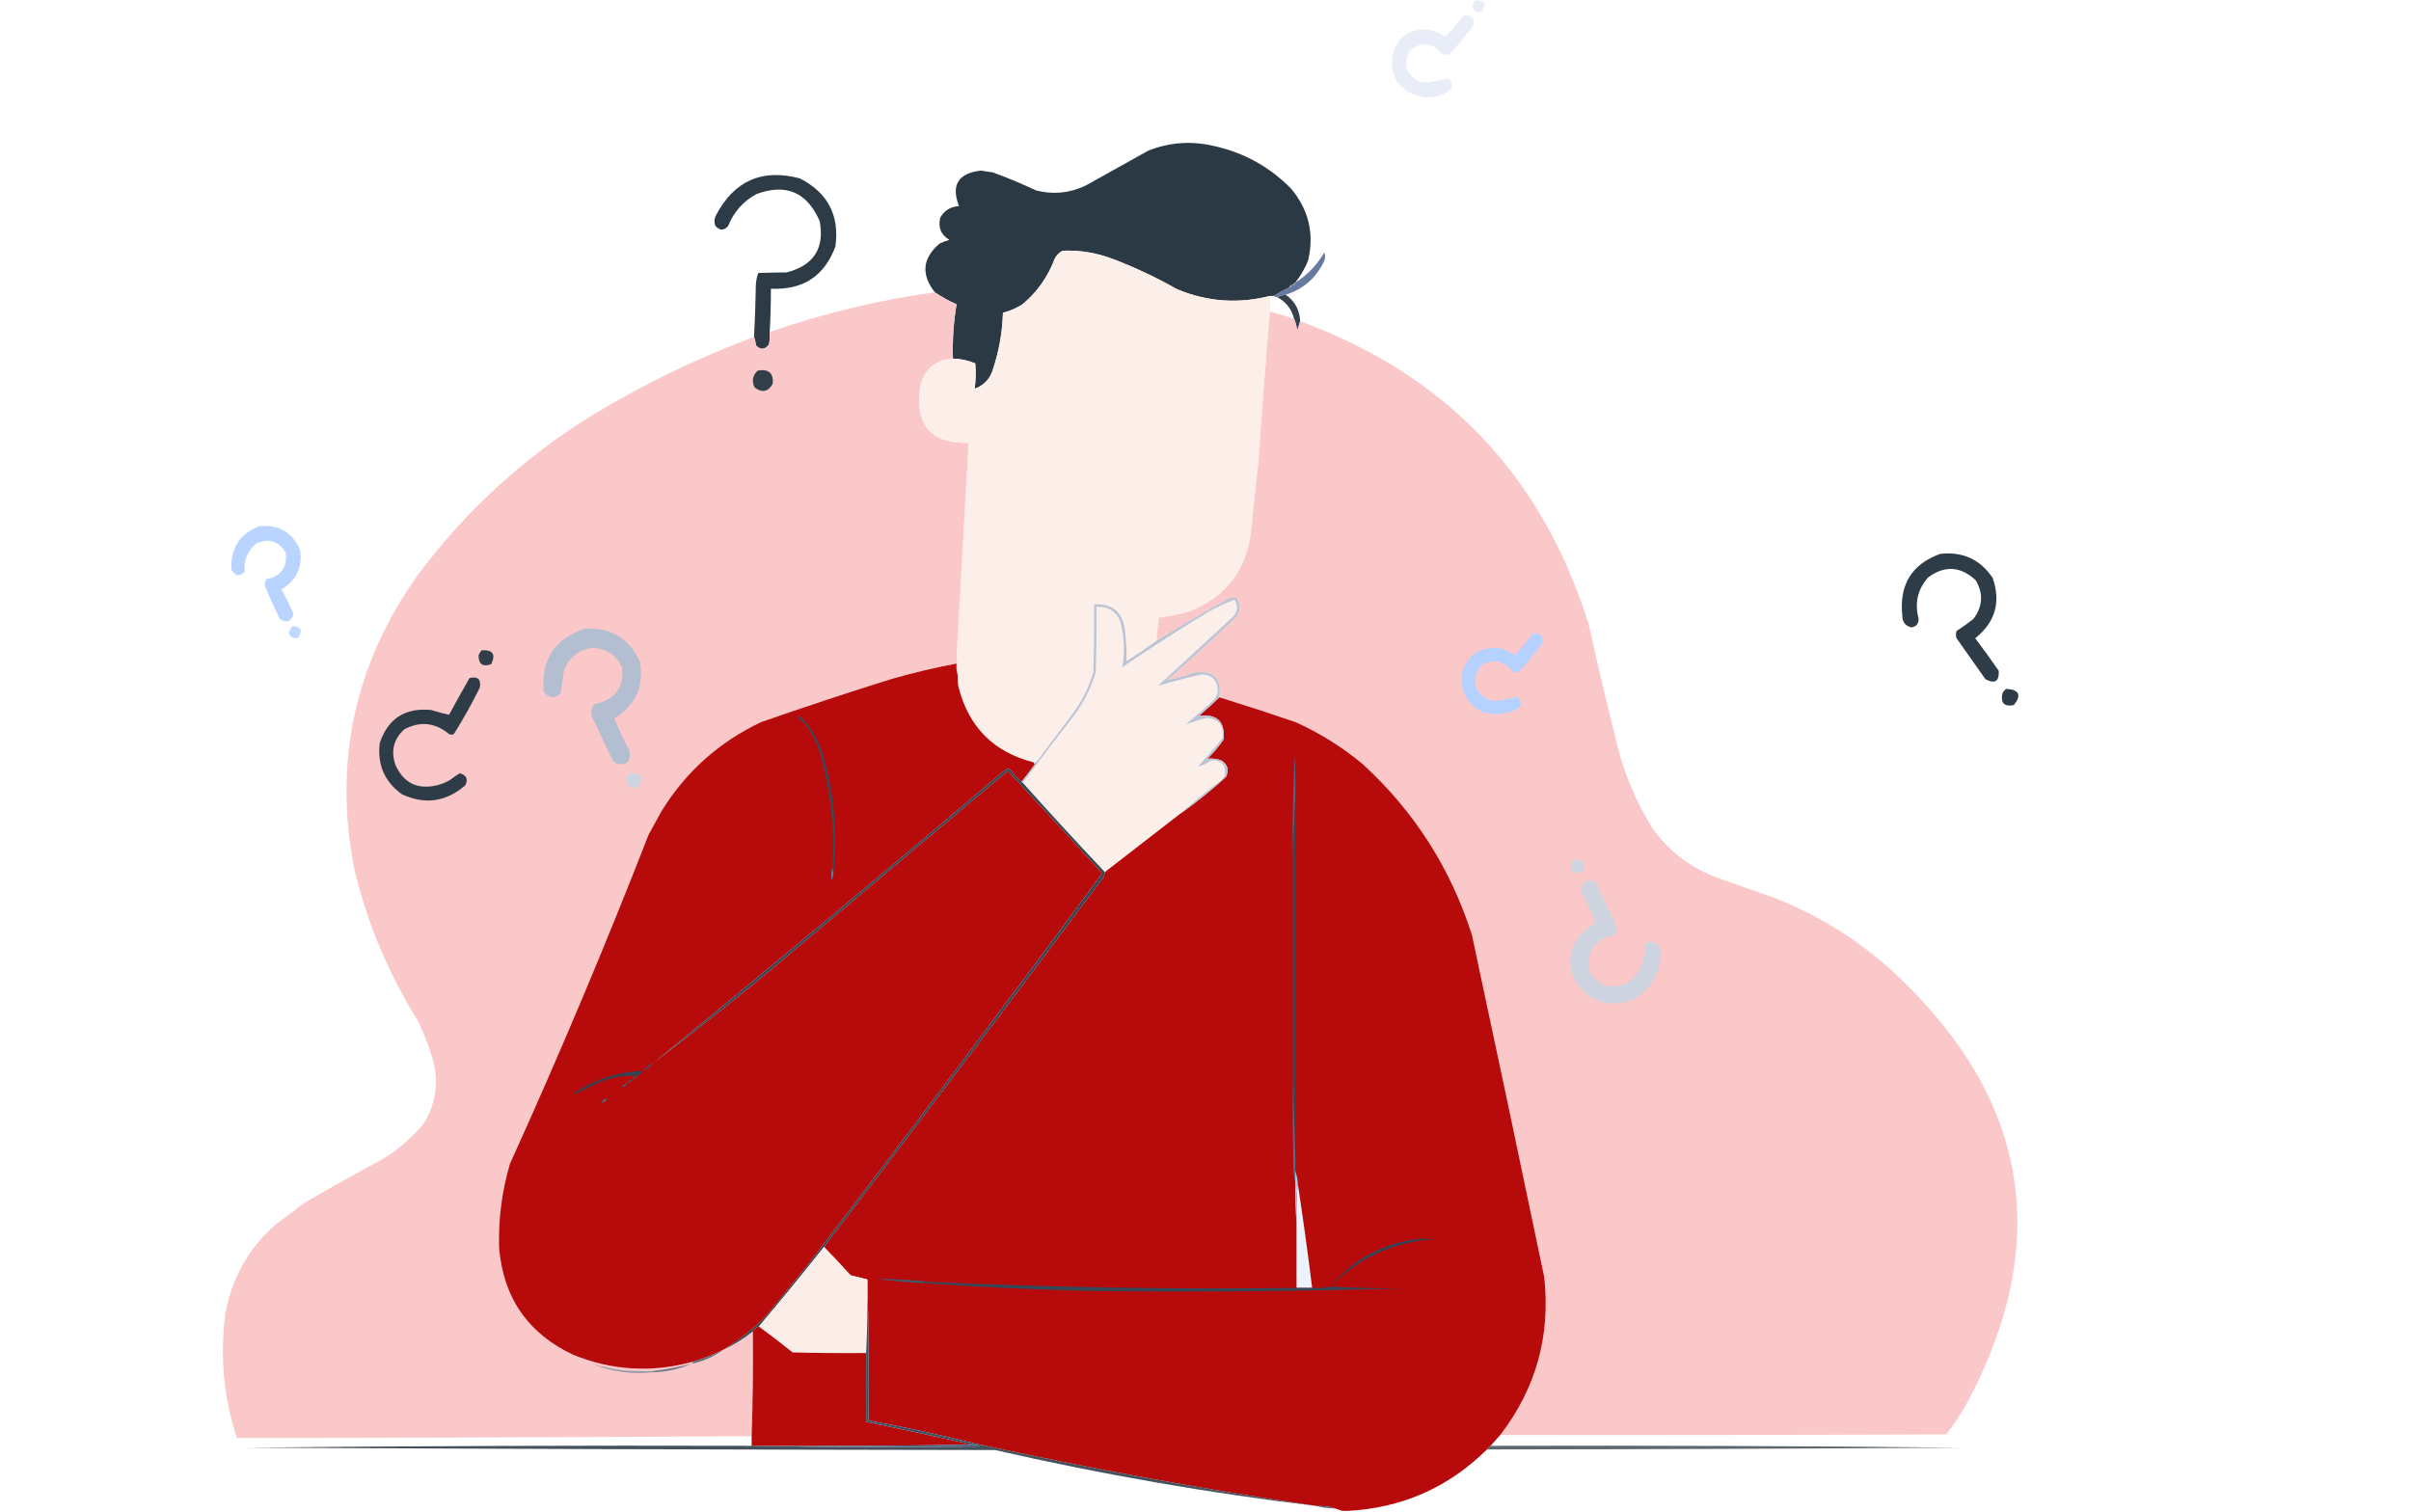 <?xml version="1.0" encoding="UTF-8"?>
<!DOCTYPE svg>
<svg xmlns="http://www.w3.org/2000/svg" version="1.1" width="2000px" height="1254px" style="shape-rendering:geometricPrecision; text-rendering:geometricPrecision; image-rendering:optimizeQuality; fill-rule:evenodd; clip-rule:evenodd" xmlns:xlink="http://www.w3.org/1999/xlink">
<g><path style="opacity:0.971" fill="#e7ecf8" d="M 1223.5,0.5 C 1231.22,-0.13 1233.22,2.87 1229.5,9.5C 1225.3,10.9 1222.64,9.4 1221.5,5C 1222.04,3.415 1222.71,1.915 1223.5,0.5 Z"/></g>
<g><path style="opacity:0.976" fill="#e7ecf8" d="M 1214.5,12.5 C 1220.82,12.32 1223.32,15.32 1222,21.5C 1215.86,29.61 1209.36,37.443 1202.5,45C 1200.5,45.667 1198.5,45.667 1196.5,45C 1187.96,34.949 1178.8,34.115 1169,42.5C 1163.69,54.255 1166.86,62.755 1178.5,68C 1180.5,68.167 1182.5,68.333 1184.5,68.5C 1189.96,67.582 1195.3,66.415 1200.5,65C 1204.21,66.691 1205.38,69.525 1204,73.5C 1196.31,79.965 1187.47,82.131 1177.5,80C 1160.65,75.129 1153.15,63.962 1155,46.5C 1159.09,30.035 1169.59,22.868 1186.5,25C 1190.97,26.149 1195.13,27.983 1199,30.5C 1204.43,24.575 1209.6,18.575 1214.5,12.5 Z"/></g>
<g><path style="opacity:0.999" fill="#2b3944" d="M 1074.5,234.5 C 1073.83,234.5 1073.5,234.833 1073.5,235.5C 1072.83,235.5 1072.5,235.833 1072.5,236.5C 1072.17,236.5 1071.83,236.5 1071.5,236.5C 1070.83,236.5 1070.5,236.833 1070.5,237.5C 1069.83,237.5 1069.5,237.833 1069.5,238.5C 1064.97,240.595 1060.64,242.928 1056.5,245.5C 1055.5,245.5 1054.5,245.5 1053.5,245.5C 1027.25,252.235 1001.58,250.401 976.5,240C 959.468,230.318 941.802,221.984 923.5,215C 909.946,209.775 895.946,207.442 881.5,208C 878.667,209.5 876.5,211.667 875,214.5C 869.26,229.887 860.094,242.72 847.5,253C 842.596,255.871 837.429,258.038 832,259.5C 831.478,276.303 828.478,292.636 823,308.5C 820.223,315.446 815.39,320.113 808.5,322.5C 809.457,315.523 809.623,308.523 809,301.5C 803.125,299.015 796.958,297.682 790.5,297.5C 789.991,282.373 790.991,267.373 793.5,252.5C 787.132,249.654 781.132,246.32 775.5,242.5C 763.842,227.625 765.175,214.125 779.5,202C 782.089,200.803 784.756,199.803 787.5,199C 780.46,194.745 777.96,188.578 780,180.5C 783.39,174.577 788.557,171.41 795.5,171C 788.727,153.414 794.893,143.581 814,141.5C 817.151,142.093 820.318,142.593 823.5,143C 835.719,147.442 847.719,152.442 859.5,158C 873.598,161.598 887.265,160.265 900.5,154C 917.833,144.333 935.167,134.667 952.5,125C 970.074,118.075 988.074,116.741 1006.5,121C 1031.63,126.477 1053.13,138.31 1071,156.5C 1085.75,174.159 1090.42,194.159 1085,216.5C 1082.26,222.988 1078.76,228.988 1074.5,234.5 Z"/></g>
<g><path style="opacity:0.985" fill="#2b3944" d="M 638.5,275.5 C 638.665,278.85 638.498,282.183 638,285.5C 634.74,290.285 631.073,290.619 627,286.5C 626.814,283.964 626.314,281.631 625.5,279.5C 626.264,265.191 626.764,250.858 627,236.5C 627.18,233.044 627.847,229.711 629,226.5C 636.753,226.201 644.586,226.035 652.5,226C 674.946,220.25 684.112,206.084 680,183.5C 669.515,159.454 652.015,151.954 627.5,161C 616.496,167.005 608.663,175.838 604,187.5C 600.545,191.413 597.045,191.413 593.5,187.5C 592.269,184.462 592.436,181.462 594,178.5C 609.101,149.865 632.268,139.698 663.5,148C 686.674,159.848 696.507,178.681 693,204.5C 683.866,229.088 666.032,240.754 639.5,239.5C 639.499,251.512 639.166,263.512 638.5,275.5 Z"/></g>
<g><path style="opacity:1" fill="#fceee8" d="M 1053.5,245.5 C 1053.5,249.833 1053.5,254.167 1053.5,258.5C 1049.92,299.648 1046.75,340.981 1044,382.5C 1041.8,401.477 1039.8,420.477 1038,439.5C 1034.62,472.092 1017.79,494.592 987.5,507C 978.962,509.571 970.295,511.405 961.5,512.5C 960.448,518.796 959.781,525.13 959.5,531.5C 951.406,537.391 943.072,543.058 934.5,548.5C 934.719,539.644 934.219,530.644 933,521.5C 930.647,507.067 922.147,500.4 907.5,501.5C 907.667,520.17 907.5,538.836 907,557.5C 903.536,569.428 898.202,580.428 891,590.5C 881,603.833 871,617.167 861,630.5C 860.184,631.823 859.017,632.489 857.5,632.5C 824.205,624.038 803.372,603.038 795,569.5C 794.502,566.518 794.335,563.518 794.5,560.5C 794.498,554.982 794.165,549.482 793.5,544C 796.889,485.163 800.222,426.33 803.5,367.5C 772.653,368.152 759.153,353.152 763,322.5C 765.759,306.9 774.926,298.566 790.5,297.5C 796.958,297.682 803.125,299.015 809,301.5C 809.623,308.523 809.457,315.523 808.5,322.5C 815.39,320.113 820.223,315.446 823,308.5C 828.478,292.636 831.478,276.303 832,259.5C 837.429,258.038 842.596,255.871 847.5,253C 860.094,242.72 869.26,229.887 875,214.5C 876.5,211.667 878.667,209.5 881.5,208C 895.946,207.442 909.946,209.775 923.5,215C 941.802,221.984 959.468,230.318 976.5,240C 1001.58,250.401 1027.25,252.235 1053.5,245.5 Z"/></g>
<g><path style="opacity:0.87" fill="#4e6792" d="M 1066.5,244.5 C 1063.99,244.927 1061.66,245.593 1059.5,246.5C 1058.39,246.443 1057.39,246.11 1056.5,245.5C 1060.64,242.928 1064.97,240.595 1069.5,238.5C 1070.17,238.5 1070.5,238.167 1070.5,237.5C 1071.17,237.5 1071.5,237.167 1071.5,236.5C 1071.83,236.5 1072.17,236.5 1072.5,236.5C 1073.17,236.5 1073.5,236.167 1073.5,235.5C 1074.17,235.5 1074.5,235.167 1074.5,234.5C 1084.5,228.161 1092.5,219.828 1098.5,209.5C 1099.6,212.19 1099.44,214.857 1098,217.5C 1091.31,231.028 1080.81,240.028 1066.5,244.5 Z"/></g>
<g><path style="opacity:0.998" fill="#fac8c8" d="M 775.5,242.5 C 781.132,246.32 787.132,249.654 793.5,252.5C 790.991,267.373 789.991,282.373 790.5,297.5C 774.926,298.566 765.759,306.9 763,322.5C 759.153,353.152 772.653,368.152 803.5,367.5C 800.222,426.33 796.889,485.163 793.5,544C 794.165,549.482 794.498,554.982 794.5,560.5C 793.521,557.375 793.187,554.042 793.5,550.5C 775.663,553.876 757.996,558.042 740.5,563C 703.979,574.396 667.646,586.396 631.5,599C 596.745,615.425 569.245,639.925 549,672.5C 545.333,679.167 541.667,685.833 538,692.5C 502.149,784.537 463.815,875.537 423,965.5C 416.273,988.382 413.273,1011.72 414,1035.5C 417.587,1076.87 438.087,1106.37 475.5,1124C 508.161,1137.22 541.495,1139.06 575.5,1129.5C 574.833,1130.17 574.167,1130.83 573.5,1131.5C 583.414,1129.37 592.414,1125.37 600.5,1119.5C 609.145,1115.51 617.145,1110.51 624.5,1104.5C 624.831,1133.67 624.498,1162.67 623.5,1191.5C 481.167,1192.36 338.833,1192.86 196.5,1193C 185.46,1159.23 182.293,1124.73 187,1089.5C 192.386,1060.14 206.219,1035.64 228.5,1016C 236.5,1010 244.5,1004 252.5,998C 271.244,986.933 290.244,976.266 309.5,966C 326.034,957.47 340.201,945.97 352,931.5C 362.304,913.816 364.304,895.15 358,875.5C 354.921,865.929 351.255,856.596 347,847.5C 322.524,808.418 304.858,766.418 294,721.5C 276.443,632.076 294.11,550.41 347,476.5C 386.624,423.536 434.457,379.703 490.5,345C 533.449,318.858 578.449,297.025 625.5,279.5C 626.314,281.631 626.814,283.964 627,286.5C 631.073,290.619 634.74,290.285 638,285.5C 638.498,282.183 638.665,278.85 638.5,275.5C 683.046,259.947 728.713,248.947 775.5,242.5 Z"/></g>
<g><path style="opacity:0.958" fill="#2c3a45" d="M 1066.5,244.5 C 1074.14,249.771 1078.14,257.105 1078.5,266.5C 1077.78,269.083 1076.94,271.749 1076,274.5C 1075.7,270.996 1074.86,267.662 1073.5,264.5C 1071.44,256.446 1066.78,250.446 1059.5,246.5C 1061.66,245.593 1063.99,244.927 1066.5,244.5 Z"/></g>
<g><path style="opacity:0.998" fill="#fac8c8" d="M 1053.5,258.5 C 1060.23,260.297 1066.89,262.297 1073.5,264.5C 1074.86,267.662 1075.7,270.996 1076,274.5C 1076.94,271.749 1077.78,269.083 1078.5,266.5C 1199.86,311.029 1279.7,395.029 1318,518.5C 1326.03,554.986 1334.7,591.319 1344,627.5C 1350.31,648.777 1359.31,668.777 1371,687.5C 1384,705.581 1400.83,718.747 1421.5,727C 1437.42,732.864 1453.42,738.53 1469.5,744C 1509.43,759.285 1544.76,781.619 1575.5,811C 1683.29,913.914 1702.12,1031.41 1632,1163.5C 1626.79,1172.76 1620.95,1181.6 1614.5,1190C 1491.17,1190.5 1367.83,1190.67 1244.5,1190.5C 1274.18,1151.93 1286.35,1108.26 1281,1059.5C 1261.26,964.778 1241.26,870.111 1221,775.5C 1203.27,720.163 1173.1,672.996 1130.5,634C 1113.52,619.831 1094.85,608.164 1074.5,599C 1053.57,591.858 1032.57,585.025 1011.5,578.5C 1013.66,562.49 1006.66,555.656 990.5,558C 983.308,560.847 975.975,562.847 968.5,564C 987.633,547.202 1006.47,530.036 1025,512.5C 1029.23,506.961 1029.39,501.461 1025.5,496C 1023.09,495.516 1020.75,495.85 1018.5,497C 998.41,507.957 978.743,519.457 959.5,531.5C 959.781,525.13 960.448,518.796 961.5,512.5C 970.295,511.405 978.962,509.571 987.5,507C 1017.79,494.592 1034.62,472.092 1038,439.5C 1039.8,420.477 1041.8,401.477 1044,382.5C 1046.75,340.981 1049.92,299.648 1053.5,258.5 Z"/></g>
<g><path style="opacity:1" fill="#313f4a" d="M 628.5,307.5 C 637.658,305.835 641.825,309.501 641,318.5C 637.086,325.096 632.086,326.096 626,321.5C 623.418,316.12 624.251,311.453 628.5,307.5 Z"/></g>
<g><path style="opacity:0.917" fill="#b2d0ff" d="M 215.5,436.5 C 231.622,435.164 242.789,441.83 249,456.5C 250.942,470.782 245.775,481.615 233.5,489C 237.234,495.634 240.567,502.467 243.5,509.5C 241.457,515.775 237.624,517.109 232,513.5C 227.547,504.264 223.381,494.931 219.5,485.5C 219.577,483.701 220.077,482.034 221,480.5C 233.21,478.057 238.544,470.723 237,458.5C 231.038,448.735 222.872,446.235 212.5,451C 205.236,457.117 202.069,464.95 203,474.5C 198.54,478.687 194.873,478.02 192,472.5C 191.09,454.624 198.924,442.624 215.5,436.5 Z"/></g>
<g><path style="opacity:0.982" fill="#2a3943" d="M 1609.5,459.5 C 1628.17,457.422 1642.67,464.089 1653,479.5C 1659.97,499.637 1655.13,516.304 1638.5,529.5C 1645.19,538.36 1651.69,547.36 1658,556.5C 1658.52,565.308 1654.85,567.642 1647,563.5C 1639,552.167 1631,540.833 1623,529.5C 1622.33,527.5 1622.33,525.5 1623,523.5C 1627.84,520.412 1632.51,517.079 1637,513.5C 1644.74,503.238 1645.41,492.571 1639,481.5C 1626.47,469.713 1613.3,468.879 1599.5,479C 1590.79,488.808 1588.12,500.142 1591.5,513C 1591.75,517.346 1589.75,519.846 1585.5,520.5C 1580.43,519.214 1577.93,515.881 1578,510.5C 1575.38,485.021 1585.88,468.021 1609.5,459.5 Z"/></g>
<g><path style="opacity:1" fill="#fceee8" d="M 978.5,675.5 C 957.833,691.5 937.167,707.5 916.5,723.5C 893.493,699.159 870.827,674.493 848.5,649.5C 862.403,630.722 876.57,612.055 891,593.5C 899.114,582.605 905.114,570.605 909,557.5C 909.5,539.503 909.667,521.503 909.5,503.5C 918.497,502.911 924.997,506.578 929,514.5C 932.566,527.409 933.233,540.409 931,553.5C 954.742,537.376 978.909,521.876 1003.5,507C 1010.18,503.409 1017.01,500.243 1024,497.5C 1027.22,502.251 1026.89,506.918 1023,511.5C 1002.26,530.783 981.428,549.95 960.5,569C 972.487,565.454 984.654,562.287 997,559.5C 1006.32,560.158 1010.66,565.158 1010,574.5C 1009.53,576.246 1008.86,577.913 1008,579.5C 1000.13,587.039 991.963,594.206 983.5,601C 989.315,598.898 995.315,597.064 1001.5,595.5C 1011.5,596.82 1015.67,602.487 1014,612.5C 1007.54,620.629 1000.71,628.463 993.5,636C 997.441,635.201 1001.11,633.534 1004.5,631C 1013.49,630.328 1017.33,634.494 1016,643.5C 1015.04,644.579 1014.21,645.745 1013.5,647C 1001.35,655.986 989.688,665.486 978.5,675.5 Z"/></g>
<g><path style="opacity:0.832" fill="#b2d0ff" d="M 242.5,519.5 C 249.632,519.789 251.298,522.956 247.5,529C 243.515,530.334 240.848,529.001 239.5,525C 240.223,522.982 241.223,521.148 242.5,519.5 Z"/></g>
<g><path style="opacity:1" fill="#b4bed1" d="M 485.5,521.5 C 507.158,520.567 522.325,529.9 531,549.5C 534.268,569.799 527.101,585.299 509.5,596C 513.257,605.015 517.424,613.848 522,622.5C 523.82,630.669 520.653,634.502 512.5,634C 510.714,633.215 509.214,632.049 508,630.5C 502.333,618.5 496.667,606.5 491,594.5C 489.773,590.409 490.606,586.909 493.5,584C 510.218,580.617 517.718,570.451 516,553.5C 511.005,543.158 502.672,537.824 491,537.5C 479.976,539.182 472.309,545.182 468,555.5C 467,562.167 466,568.833 465,575.5C 459.471,580.044 454.804,579.377 451,573.5C 448.831,546.875 460.331,529.541 485.5,521.5 Z"/></g>
<g><path style="opacity:1" fill="#b4d1ff" d="M 1271.5,525.5 C 1278.16,524.997 1280.66,527.997 1279,534.5C 1272.83,542 1266.67,549.5 1260.5,557C 1258.5,557.667 1256.5,557.667 1254.5,557C 1247.18,548.004 1238.51,546.338 1228.5,552C 1220.03,564.346 1222.36,574.013 1235.5,581C 1237.67,581.167 1239.83,581.333 1242,581.5C 1247.66,580.73 1253.16,579.564 1258.5,578C 1261.29,580.167 1262.12,583.001 1261,586.5C 1251.58,592.547 1241.42,594.047 1230.5,591C 1216.55,584.169 1210.71,573.003 1213,557.5C 1218.2,542.48 1228.7,535.98 1244.5,538C 1248.88,539.023 1252.88,540.856 1256.5,543.5C 1261.97,537.878 1266.97,531.878 1271.5,525.5 Z"/></g>
<g><path style="opacity:1" fill="#313e49" d="M 399.5,539.5 C 408.745,538.899 411.411,542.732 407.5,551C 400.388,553.554 396.888,551.054 397,543.5C 397.662,542.016 398.496,540.683 399.5,539.5 Z"/></g>
<g><path style="opacity:1" fill="#B70A0A" d="M 794.5,560.5 C 794.335,563.518 794.502,566.518 795,569.5C 803.372,603.038 824.205,624.038 857.5,632.5C 857.611,633.117 857.944,633.617 858.5,634C 854.934,638.991 851.268,643.825 847.5,648.5C 843.668,645.501 840.335,642.001 837.5,638C 836.092,637.685 834.759,638.018 833.5,639C 737.186,720.828 640.186,801.661 542.5,881.5C 574.227,857.285 605.561,832.452 636.5,807C 703,751.167 769.5,695.333 836,639.5C 862.351,667.683 888.517,696.016 914.5,724.5C 833.973,833.55 752.473,941.883 670,1049.5C 658.333,1063.83 646.667,1078.17 635,1092.5C 624.46,1102.89 612.96,1111.89 600.5,1119.5C 592.428,1123.63 584.095,1126.97 575.5,1129.5C 541.495,1139.06 508.161,1137.22 475.5,1124C 438.087,1106.37 417.587,1076.87 414,1035.5C 413.273,1011.72 416.273,988.382 423,965.5C 463.815,875.537 502.149,784.537 538,692.5C 541.667,685.833 545.333,679.167 549,672.5C 569.245,639.925 596.745,615.425 631.5,599C 667.646,586.396 703.979,574.396 740.5,563C 757.996,558.042 775.663,553.876 793.5,550.5C 793.187,554.042 793.521,557.375 794.5,560.5 Z"/></g>
<g><path style="opacity:1" fill="#2e3c47" d="M 389.5,562.5 C 396.442,560.943 399.275,563.61 398,570.5C 391.467,583.737 384.3,596.57 376.5,609C 375.167,609.667 373.833,609.667 372.5,609C 361.005,599.46 348.672,598.126 335.5,605C 326.547,613.073 324.047,622.907 328,634.5C 334.74,649.62 346.24,655.286 362.5,651.5C 366.389,650.556 370.056,649.056 373.5,647C 376.032,644.906 378.699,643.073 381.5,641.5C 387.003,643.14 388.503,646.473 386,651.5C 370.084,665.285 352.584,667.785 333.5,659C 319.035,648.649 312.868,634.482 315,616.5C 321.823,596.162 335.99,586.996 357.5,589C 362.541,590.576 367.541,591.909 372.5,593C 378.038,582.757 383.704,572.591 389.5,562.5 Z"/></g>
<g><path style="opacity:0.976" fill="#2a3843" d="M 1664.5,571.5 C 1675.1,572.254 1677.1,576.754 1670.5,585C 1662.67,586.5 1659.5,583.333 1661,575.5C 1661.69,573.65 1662.86,572.316 1664.5,571.5 Z"/></g>
<g><path style="opacity:1" fill="#B70A0A" d="M 1011.5,578.5 C 1032.57,585.025 1053.57,591.858 1074.5,599C 1094.85,608.164 1113.52,619.831 1130.5,634C 1173.1,672.996 1203.27,720.163 1221,775.5C 1241.26,870.111 1261.26,964.778 1281,1059.5C 1286.35,1108.26 1274.18,1151.93 1244.5,1190.5C 1241.86,1193.47 1239.2,1196.47 1236.5,1199.5C 1235.17,1200.17 1234.17,1201.17 1233.5,1202.5C 1201.38,1234.22 1162.71,1251.22 1117.5,1253.5C 1116.17,1253.5 1114.83,1253.5 1113.5,1253.5C 1111.5,1252.83 1109.5,1252.17 1107.5,1251.5C 1103.34,1249.89 1098.34,1249.22 1092.5,1249.5C 997.345,1235.4 902.678,1218.07 808.5,1197.5C 779.484,1190.25 750.15,1183.92 720.5,1178.5C 720.832,1139.33 720.499,1100.33 719.5,1061.5C 714.945,1060.42 710.278,1059.25 705.5,1058C 698.3,1049.97 690.967,1042.14 683.5,1034.5C 760.885,933.277 837.719,831.611 914,729.5C 915.559,727.783 916.392,725.783 916.5,723.5C 937.167,707.5 957.833,691.5 978.5,675.5C 991.991,666.002 1004.82,655.668 1017,644.5C 1019.64,639.027 1018.47,634.527 1013.5,631C 1009.46,629.543 1005.46,629.043 1001.5,629.5C 1006.56,624.606 1011.06,619.273 1015,613.5C 1016.32,598.482 1009.48,591.982 994.5,594C 1000.39,588.939 1006.05,583.772 1011.5,578.5 Z"/></g>
<g><path style="opacity:1" fill="#bcc4d4" d="M 1011.5,578.5 C 1006.05,583.772 1000.39,588.939 994.5,594C 1009.48,591.982 1016.32,598.482 1015,613.5C 1011.06,619.273 1006.56,624.606 1001.5,629.5C 1005.46,629.043 1009.46,629.543 1013.5,631C 1018.47,634.527 1019.64,639.027 1017,644.5C 1004.82,655.668 991.991,666.002 978.5,675.5C 989.688,665.486 1001.35,655.986 1013.5,647C 1014.21,645.745 1015.04,644.579 1016,643.5C 1017.33,634.494 1013.49,630.328 1004.5,631C 1001.11,633.534 997.441,635.201 993.5,636C 1000.71,628.463 1007.54,620.629 1014,612.5C 1015.67,602.487 1011.5,596.82 1001.5,595.5C 995.315,597.064 989.315,598.898 983.5,601C 991.963,594.206 1000.13,587.039 1008,579.5C 1008.86,577.913 1009.53,576.246 1010,574.5C 1010.66,565.158 1006.32,560.158 997,559.5C 984.654,562.287 972.487,565.454 960.5,569C 981.428,549.95 1002.26,530.783 1023,511.5C 1026.89,506.918 1027.22,502.251 1024,497.5C 1017.01,500.243 1010.18,503.409 1003.5,507C 978.909,521.876 954.742,537.376 931,553.5C 933.233,540.409 932.566,527.409 929,514.5C 924.997,506.578 918.497,502.911 909.5,503.5C 909.667,521.503 909.5,539.503 909,557.5C 905.114,570.605 899.114,582.605 891,593.5C 876.57,612.055 862.403,630.722 848.5,649.5C 847.833,649.5 847.5,649.167 847.5,648.5C 851.268,643.825 854.934,638.991 858.5,634C 857.944,633.617 857.611,633.117 857.5,632.5C 859.017,632.489 860.184,631.823 861,630.5C 871,617.167 881,603.833 891,590.5C 898.202,580.428 903.536,569.428 907,557.5C 907.5,538.836 907.667,520.17 907.5,501.5C 922.147,500.4 930.647,507.067 933,521.5C 934.219,530.644 934.719,539.644 934.5,548.5C 943.072,543.058 951.406,537.391 959.5,531.5C 978.743,519.457 998.41,507.957 1018.5,497C 1020.75,495.85 1023.09,495.516 1025.5,496C 1029.39,501.461 1029.23,506.961 1025,512.5C 1006.47,530.036 987.633,547.202 968.5,564C 975.975,562.847 983.308,560.847 990.5,558C 1006.66,555.656 1013.66,562.49 1011.5,578.5 Z"/></g>
<g><path style="opacity:1" fill="#ced5e0" d="M 522.5,641.5 C 532.267,641.073 534.6,644.906 529.5,653C 523.648,655.04 520.315,653.04 519.5,647C 519.863,644.808 520.863,642.974 522.5,641.5 Z"/></g>
<g><path style="opacity:1" fill="#364a5c" d="M 691.5,723.5 C 690.566,722.432 690.232,721.099 690.5,719.5C 692.356,691.086 689.856,663.086 683,635.5C 680.356,622.219 675.022,610.219 667,599.5C 664.555,598.023 662.388,596.19 660.5,594C 662.631,594.398 664.631,595.398 666.5,597C 675.099,607.03 680.932,618.53 684,631.5C 692.12,661.698 694.62,692.365 691.5,723.5 Z"/></g>
<g><path style="opacity:1" fill="#496987" d="M 1074.5,661.5 C 1073.83,678.167 1073.17,694.833 1072.5,711.5C 1072.1,683.143 1072.6,654.809 1074,626.5C 1074.5,638.162 1074.67,649.829 1074.5,661.5 Z"/></g>
<g><path style="opacity:1" fill="#ced5e1" d="M 1305.5,713.5 C 1313.3,713.096 1315.63,716.263 1312.5,723C 1305.75,725.909 1302.59,723.743 1303,716.5C 1303.7,715.309 1304.53,714.309 1305.5,713.5 Z"/></g>
<g><path style="opacity:1" fill="#5781a8" d="M 690.5,719.5 C 690.232,721.099 690.566,722.432 691.5,723.5C 691.162,725.854 690.662,728.187 690,730.5C 689.19,726.642 689.357,722.976 690.5,719.5 Z"/></g>
<g><path style="opacity:1" fill="#cdd4e0" d="M 1316.5,730.5 C 1320.27,729.822 1323.11,731.156 1325,734.5C 1330.64,746.286 1336.14,758.119 1341.5,770C 1341.3,772.406 1340.3,774.406 1338.5,776C 1323.09,779.404 1316.25,788.904 1318,804.5C 1325.08,817.566 1335.58,821.399 1349.5,816C 1360.31,807.937 1365.14,797.104 1364,783.5C 1369.46,780.084 1373.8,781.084 1377,786.5C 1378.47,806.072 1370.63,820.572 1353.5,830C 1333.02,836.618 1317.18,830.785 1306,812.5C 1299.99,798.604 1301.99,785.937 1312,774.5C 1315.85,771.309 1319.69,768.143 1323.5,765C 1320.05,756.663 1316.22,748.496 1312,740.5C 1311.08,736.017 1312.58,732.683 1316.5,730.5 Z"/></g>
<g><path style="opacity:1" fill="#334757" d="M 1074.5,661.5 C 1074.5,761.5 1074.5,861.5 1074.5,961.5C 1073.83,939.833 1073.17,918.167 1072.5,896.5C 1072.5,834.833 1072.5,773.167 1072.5,711.5C 1073.17,694.833 1073.83,678.167 1074.5,661.5 Z"/></g>
<g><path style="opacity:1" fill="#334453" d="M 847.5,648.5 C 847.5,649.167 847.833,649.5 848.5,649.5C 870.827,674.493 893.493,699.159 916.5,723.5C 916.392,725.783 915.559,727.783 914,729.5C 837.719,831.611 760.885,933.277 683.5,1034.5C 665.908,1056.77 647.908,1078.77 629.5,1100.5C 627.246,1101.12 625.579,1102.46 624.5,1104.5C 617.145,1110.51 609.145,1115.51 600.5,1119.5C 612.96,1111.89 624.46,1102.89 635,1092.5C 646.667,1078.17 658.333,1063.83 670,1049.5C 752.473,941.883 833.973,833.55 914.5,724.5C 888.517,696.016 862.351,667.683 836,639.5C 769.5,695.333 703,751.167 636.5,807C 605.561,832.452 574.227,857.285 542.5,881.5C 640.186,801.661 737.186,720.828 833.5,639C 834.759,638.018 836.092,637.685 837.5,638C 840.335,642.001 843.668,645.501 847.5,648.5 Z"/></g>
<g><path style="opacity:1" fill="#3d566c" d="M 542.5,881.5 C 540.051,884.556 537.051,886.889 533.5,888.5C 535.949,885.444 538.949,883.111 542.5,881.5 Z"/></g>
<g><path style="opacity:1" fill="#324555" d="M 533.5,888.5 C 532.421,890.543 530.754,891.876 528.5,892.5C 516.846,891.862 505.513,894.029 494.5,899C 488.833,901.833 483.167,904.667 477.5,907.5C 476.304,907.154 476.304,906.654 477.5,906C 494.65,895.004 513.317,889.17 533.5,888.5 Z"/></g>
<g><path style="opacity:1" fill="#3f5972" d="M 528.5,892.5 C 527.738,894.262 526.404,895.262 524.5,895.5C 525.262,893.738 526.596,892.738 528.5,892.5 Z"/></g>
<g><path style="opacity:1" fill="#3f5971" d="M 524.5,895.5 C 523.738,897.262 522.404,898.262 520.5,898.5C 521.262,896.738 522.596,895.738 524.5,895.5 Z"/></g>
<g><path style="opacity:1" fill="#415c75" d="M 520.5,898.5 C 519.438,900.757 517.772,901.923 515.5,902C 516.789,900.198 518.456,899.031 520.5,898.5 Z"/></g>
<g><path style="opacity:1" fill="#486885" d="M 501.5,911.5 C 502.239,911.369 502.906,911.536 503.5,912C 502.234,913.983 500.568,914.983 498.5,915C 499.71,913.961 500.71,912.794 501.5,911.5 Z"/></g>
<g><path style="opacity:1" fill="#4e7193" d="M 1072.5,896.5 C 1073.17,918.167 1073.83,939.833 1074.5,961.5C 1074.5,964.833 1074.5,968.167 1074.5,971.5C 1074.5,974.833 1074.5,978.167 1074.5,981.5C 1073.68,978.023 1073.18,974.356 1073,970.5C 1072.5,945.836 1072.33,921.169 1072.5,896.5 Z"/></g>
<g><path style="opacity:1" fill="#ebf3fe" d="M 1076.5,981.5 C 1080.87,1010.45 1084.87,1039.45 1088.5,1068.5C 1084.17,1068.5 1079.83,1068.5 1075.5,1068.5C 1075.5,1050.5 1075.5,1032.5 1075.5,1014.5C 1075.17,1003.32 1075.51,992.321 1076.5,981.5 Z"/></g>
<g><path style="opacity:1" fill="#b1d1f4" d="M 1074.5,971.5 C 1075.58,974.627 1076.25,977.96 1076.5,981.5C 1075.51,992.321 1075.17,1003.32 1075.5,1014.5C 1074.51,1003.68 1074.17,992.679 1074.5,981.5C 1074.5,978.167 1074.5,974.833 1074.5,971.5 Z"/></g>
<g><path style="opacity:1" fill="#334657" d="M 1103.5,1067.5 C 1120.38,1047.04 1142.04,1034.21 1168.5,1029C 1175.79,1027.65 1183.13,1027.31 1190.5,1028C 1156.32,1030.1 1127.32,1043.27 1103.5,1067.5 Z"/></g>
<g><path style="opacity:1" fill="#fbede7" d="M 683.5,1034.5 C 690.967,1042.14 698.3,1049.97 705.5,1058C 710.278,1059.25 714.945,1060.42 719.5,1061.5C 719.83,1082.01 719.497,1102.34 718.5,1122.5C 698.164,1122.67 677.831,1122.5 657.5,1122C 648.272,1114.59 638.939,1107.43 629.5,1100.5C 647.908,1078.77 665.908,1056.77 683.5,1034.5 Z"/></g>
<g><path style="opacity:1" fill="#3f5971" d="M 771.5,1063.5 C 769.265,1063.21 767.265,1063.54 765.5,1064.5C 752.465,1063.8 739.465,1062.63 726.5,1061C 741.684,1061.01 756.684,1061.84 771.5,1063.5 Z"/></g>
<g><path style="opacity:1" fill="#344858" d="M 765.5,1064.5 C 767.265,1063.54 769.265,1063.21 771.5,1063.5C 872.777,1068.08 974.11,1069.75 1075.5,1068.5C 1079.83,1068.5 1084.17,1068.5 1088.5,1068.5C 1093.59,1068.78 1098.59,1068.45 1103.5,1067.5C 1123.33,1068.33 1143.33,1068.83 1163.5,1069C 1076.51,1071.33 989.513,1071.99 902.5,1071C 856.77,1069.88 811.104,1067.72 765.5,1064.5 Z"/></g>
<g><path style="opacity:1" fill="#B70A0A" d="M 629.5,1100.5 C 638.939,1107.43 648.272,1114.59 657.5,1122C 677.831,1122.5 698.164,1122.67 718.5,1122.5C 718.5,1141.5 718.5,1160.5 718.5,1179.5C 747.892,1185.62 777.225,1191.95 806.5,1198.5C 806.833,1198.5 807.167,1198.5 807.5,1198.5C 746.669,1199.5 685.669,1199.83 624.5,1199.5C 624.167,1199.5 623.833,1199.5 623.5,1199.5C 623.5,1196.83 623.5,1194.17 623.5,1191.5C 624.498,1162.67 624.831,1133.67 624.5,1104.5C 625.579,1102.46 627.246,1101.12 629.5,1100.5 Z"/></g>
<g><path style="opacity:1" fill="#5b6873" d="M 600.5,1119.5 C 592.414,1125.37 583.414,1129.37 573.5,1131.5C 574.167,1130.83 574.833,1130.17 575.5,1129.5C 584.095,1126.97 592.428,1123.63 600.5,1119.5 Z"/></g>
<g><path style="opacity:1" fill="#6f7a85" d="M 573.5,1131.5 C 563.405,1135.85 552.739,1138.19 541.5,1138.5C 541.5,1138.17 541.5,1137.83 541.5,1137.5C 552.297,1136.14 562.964,1134.14 573.5,1131.5 Z"/></g>
<g><path style="opacity:1" fill="#939ca6" d="M 541.5,1137.5 C 541.5,1137.83 541.5,1138.17 541.5,1138.5C 524.657,1140.35 508.324,1138.18 492.5,1132C 500.654,1134.12 508.988,1135.78 517.5,1137C 525.493,1137.5 533.493,1137.67 541.5,1137.5 Z"/></g>
<g><path style="opacity:1" fill="#3a5165" d="M 719.5,1061.5 C 720.499,1100.33 720.832,1139.33 720.5,1178.5C 750.15,1183.92 779.484,1190.25 808.5,1197.5C 807.508,1197.33 806.842,1197.66 806.5,1198.5C 777.225,1191.95 747.892,1185.62 718.5,1179.5C 718.5,1160.5 718.5,1141.5 718.5,1122.5C 719.497,1102.34 719.83,1082.01 719.5,1061.5 Z"/></g>
<g><path style="opacity:0.873" fill="#2b3945" d="M 806.5,1198.5 C 806.842,1197.66 807.508,1197.33 808.5,1197.5C 902.678,1218.07 997.345,1235.4 1092.5,1249.5C 1002.7,1238.71 913.697,1223.21 825.5,1203C 618.499,1202.7 411.499,1202.04 204.5,1201C 344.162,1199.62 483.829,1199.12 623.5,1199.5C 623.833,1199.5 624.167,1199.5 624.5,1199.5C 686.999,1200.67 749.665,1200.83 812.5,1200C 810.975,1198.99 809.308,1198.49 807.5,1198.5C 807.167,1198.5 806.833,1198.5 806.5,1198.5 Z"/></g>
<g><path style="opacity:1" fill="#466481" d="M 807.5,1198.5 C 809.308,1198.49 810.975,1198.99 812.5,1200C 749.665,1200.83 686.999,1200.67 624.5,1199.5C 685.669,1199.83 746.669,1199.5 807.5,1198.5 Z"/></g>
<g><path style="opacity:0.765" fill="#2a3843" d="M 1236.5,1199.5 C 1366.5,1199.13 1496.5,1199.63 1626.5,1201C 1495.5,1201.87 1364.5,1202.37 1233.5,1202.5C 1234.17,1201.17 1235.17,1200.17 1236.5,1199.5 Z"/></g>
<g><path style="opacity:1" fill="#466581" d="M 1092.5,1249.5 C 1098.34,1249.22 1103.34,1249.89 1107.5,1251.5C 1102.29,1251.39 1097.29,1250.72 1092.5,1249.5 Z"/></g>
</svg>
